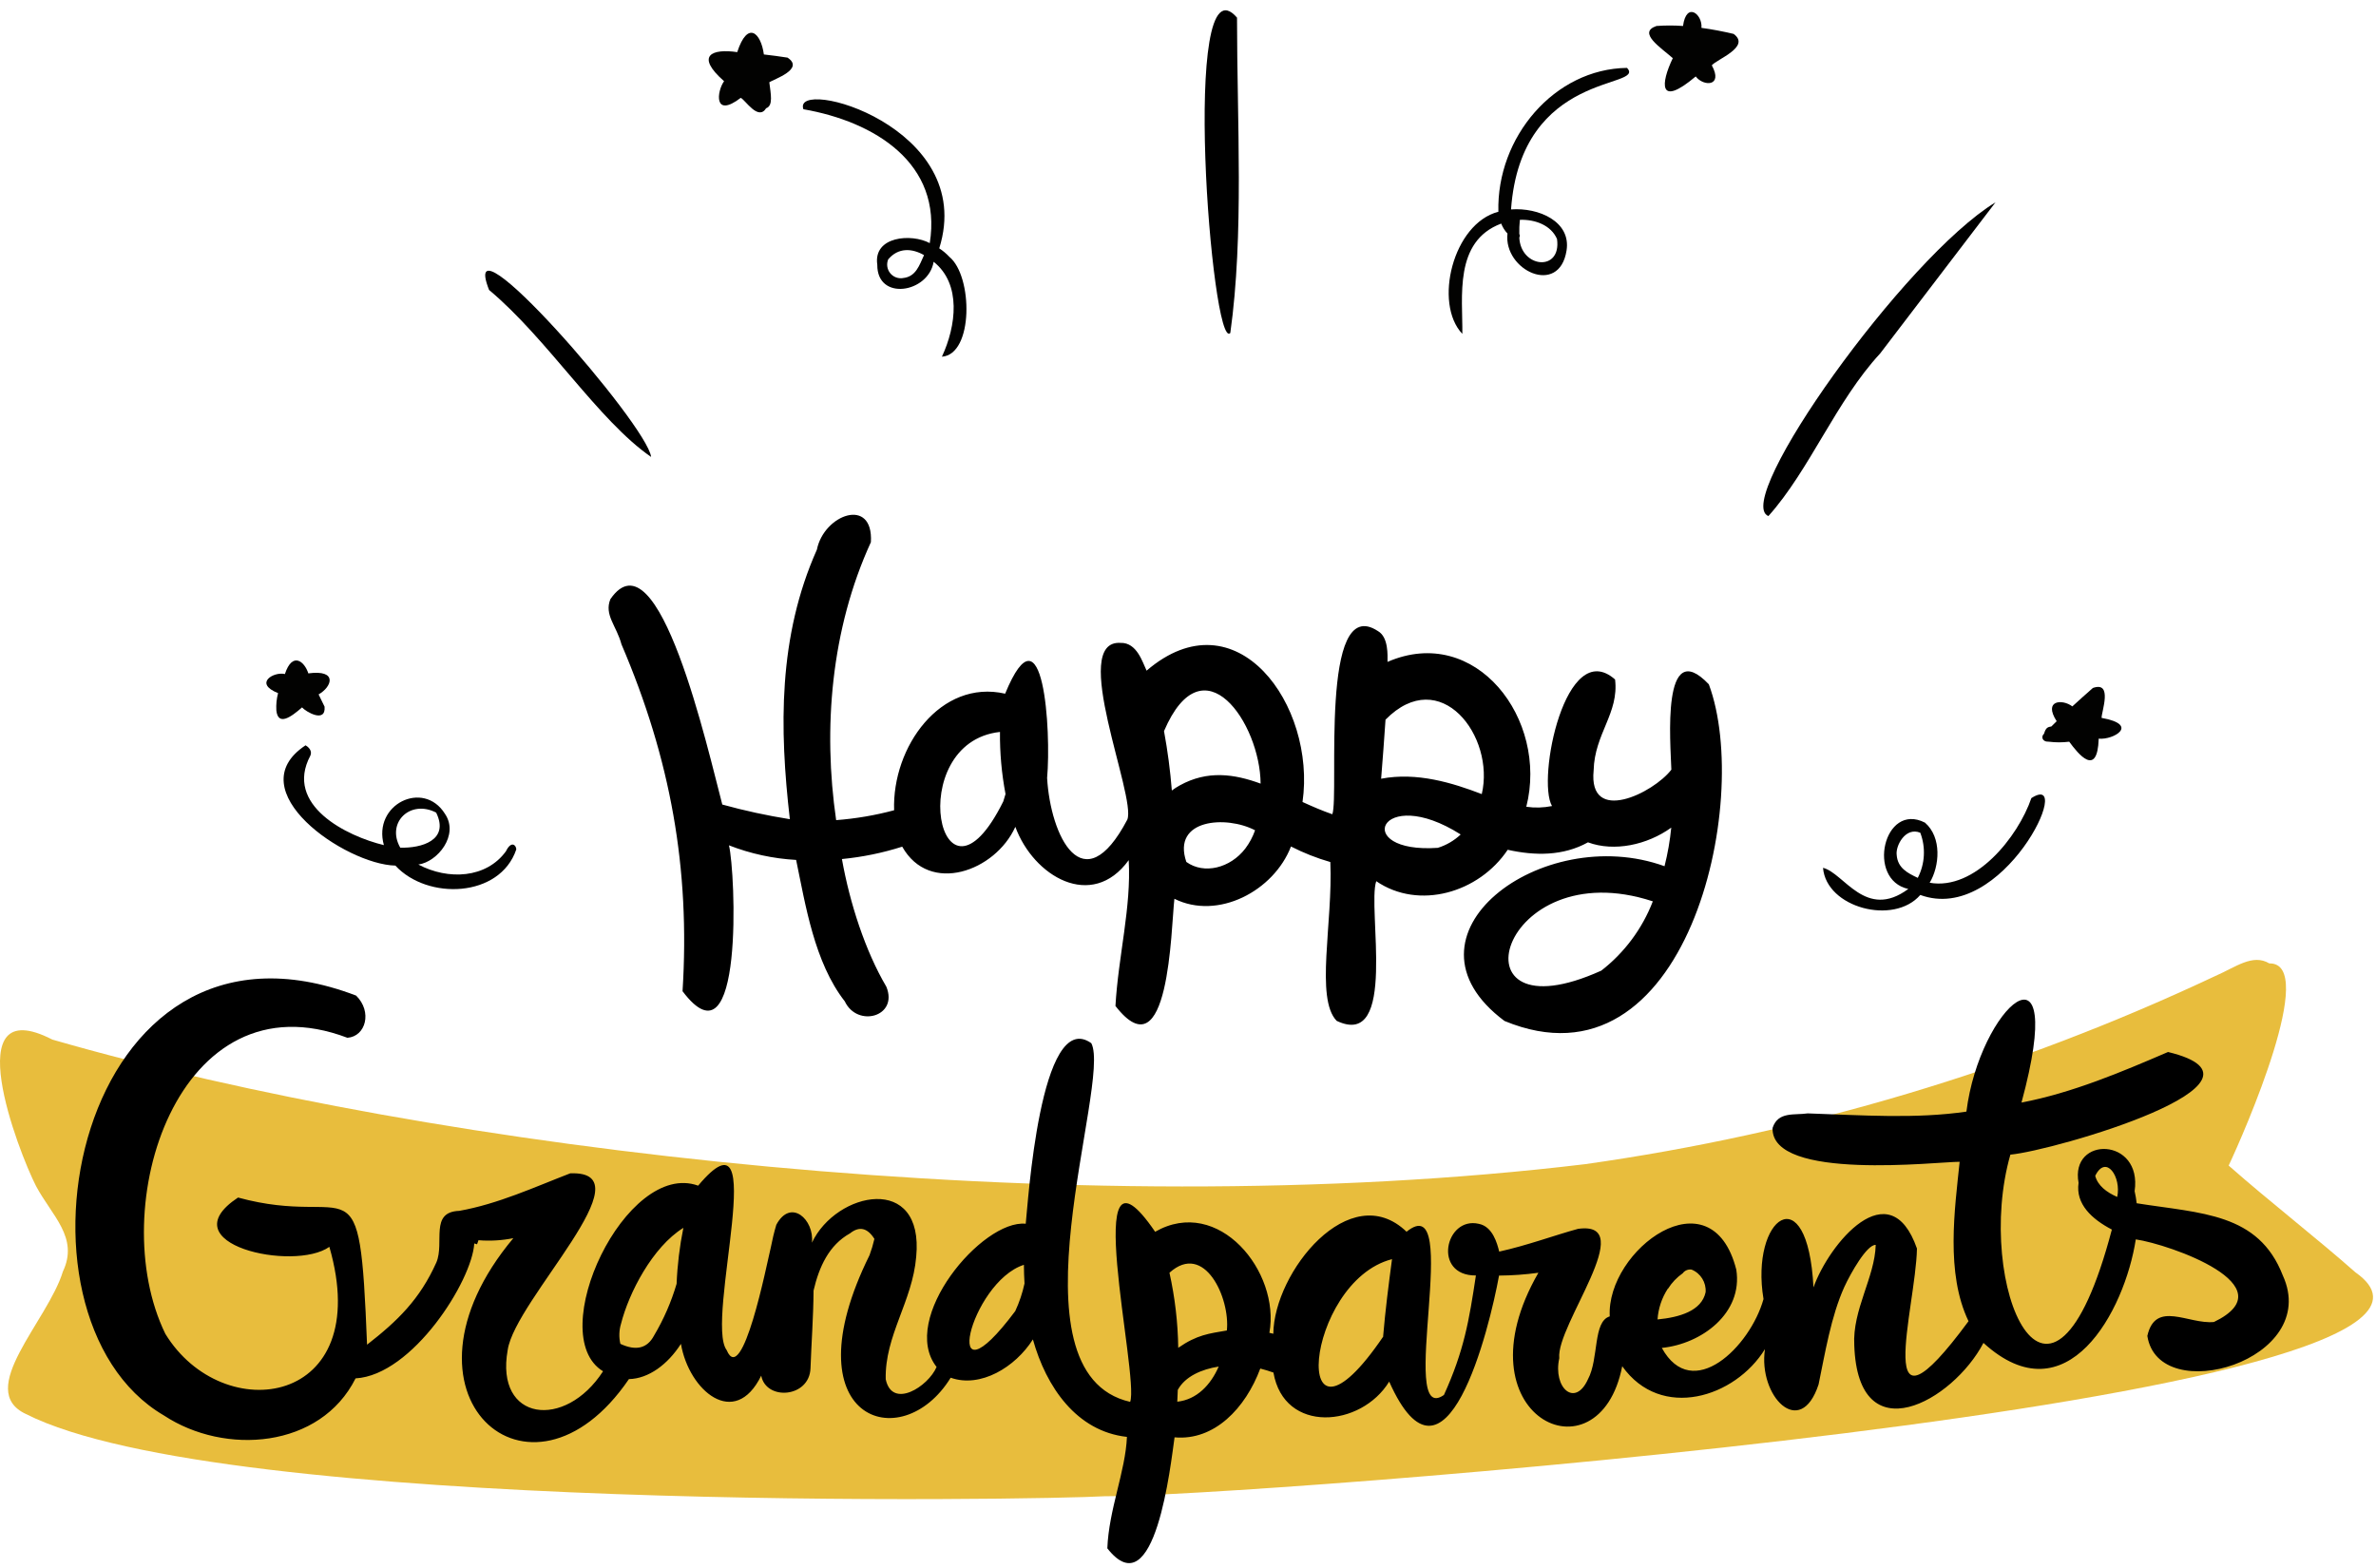 <svg width="200" height="132" viewBox="0 0 200 132" fill="none" xmlns="http://www.w3.org/2000/svg">
<path d="M198.271 107.112C194.949 104.178 191.136 101.238 187.598 98.121C188.921 95.318 195.178 81.023 191.019 81.103C189.617 80.262 188.187 81.421 186.472 82.164C169.681 90.071 151.798 95.411 133.421 98.005C89.963 103.229 36.692 96.837 4.402 87.514C-3.659 83.365 1.528 96.897 3.028 99.837C4.369 102.36 6.654 104.178 5.294 107.042C4.019 111.22 -2.131 117.033 2.192 119.042C18.823 127.453 87.551 126.285 93.014 125.958C103.079 126.103 213.734 117.977 198.271 107.112Z" fill="#E8BD3D"/>
<path d="M54.808 38.467C54.486 35.738 38.374 17.299 41.168 24.411C46.089 28.519 50.369 35.411 54.808 38.467V38.467Z" fill="black"/>
<path d="M104.126 1.486C99.346 -4.065 101.986 29.72 103.561 28.033C104.72 19.771 104.126 10.271 104.126 1.486V1.486Z" fill="black"/>
<path d="M167.972 17.033C160.294 21.706 145.752 42.196 148.855 43.444C152.318 39.579 154.556 33.757 158.262 29.757" fill="black"/>
<path d="M143.841 57.607C139.832 53.402 140.617 62.561 140.687 64.794C139.173 66.766 133.678 69.467 134.145 64.85C134.22 61.762 136.29 60.047 135.949 57.201C131.776 53.533 129.341 65.612 130.64 67.855C129.928 68.001 129.196 68.022 128.477 67.916C130.346 60.556 124.22 52.495 116.794 55.72C116.794 55.206 116.897 53.645 115.986 53.126C111.023 49.855 112.748 66.888 112.15 68.547C111.313 68.257 110.477 67.897 109.64 67.514C110.804 59.383 104.075 49.977 96.514 56.458C96.178 55.766 95.701 54.075 94.323 54.121C89.953 53.841 95.664 67.047 94.893 68.995C91.154 76.103 88.421 70.36 88.14 65.491C88.495 61.584 87.841 50.537 84.608 58.397C79.173 57.154 75.084 62.878 75.262 68.21C73.665 68.638 72.032 68.916 70.383 69.042C69.262 61.336 69.944 52.981 73.308 45.64C73.528 41.785 69.351 43.304 68.762 46.271C65.491 53.603 65.603 61.313 66.486 68.963C64.569 68.659 62.67 68.247 60.799 67.729C59.608 63.234 55.435 44.542 51.379 50.439C50.841 51.771 51.893 52.673 52.313 54.243C56.444 63.897 58.103 73.121 57.453 83.444C62.65 90.336 61.907 73.364 61.36 71.163C63.168 71.868 65.076 72.283 67.014 72.392C67.794 76.131 68.542 81.009 71.108 84.294C72.164 86.537 75.645 85.593 74.608 83.065C72.841 80.065 71.537 76.056 70.869 72.318C72.593 72.151 74.294 71.802 75.944 71.276C78.243 75.36 83.776 73.346 85.467 69.607C86.986 73.762 91.897 76.701 95.009 72.411C95.238 76.369 94.131 80.486 93.893 84.687C98.43 90.523 98.566 78.168 98.855 75.663C102.519 77.486 107.224 75.005 108.668 71.262C109.728 71.803 110.838 72.241 111.981 72.57C112.206 77.668 110.692 84.061 112.514 85.939C117.682 88.397 115.07 76.416 115.846 74.182C119.43 76.635 124.491 75.159 126.911 71.537C129.21 72.051 131.584 72.07 133.668 70.911C135.879 71.729 138.659 71.126 140.678 69.673C140.571 70.768 140.382 71.854 140.112 72.921C129.794 69.182 116.995 78.752 126.64 85.948C141.949 92.28 147.537 67.514 143.841 57.607V57.607ZM84.449 67.472C79.089 78.266 75.963 62.514 84.173 61.617C84.155 63.371 84.312 65.123 84.64 66.846C84.579 67.056 84.514 67.266 84.449 67.472V67.472ZM104.827 71.43C103.561 73.084 101.346 73.635 99.86 72.561C98.622 68.939 103.229 68.626 105.645 69.897C105.453 70.447 105.177 70.964 104.827 71.43ZM99.308 66.117C99.076 66.244 98.853 66.388 98.64 66.547C98.507 64.87 98.287 63.201 97.981 61.547C101.29 53.813 106.08 60.916 106.112 65.967C103.893 65.154 101.64 64.827 99.308 66.117V66.117ZM121.028 71.374C113.706 71.883 116.117 65.916 122.953 70.248C122.406 70.766 121.748 71.151 121.028 71.374ZM124.72 66.846C122.285 65.911 119.266 64.977 116.257 65.556C116.383 63.902 116.523 62.238 116.626 60.584C121.248 55.888 125.869 61.991 124.729 66.846H124.72ZM134.79 81.71C121.813 87.584 126.196 71.621 139.126 75.879C138.239 78.181 136.739 80.197 134.79 81.71Z" fill="black"/>
<path d="M43.458 71.509C43.458 71.154 43.042 70.734 42.589 71.659C40.935 73.949 37.724 74.108 35.215 72.78C36.832 72.556 38.668 70.294 37.453 68.509C35.645 65.612 31.351 67.715 32.313 71.145C29.215 70.402 23.902 67.794 26.122 63.617C26.234 63.383 26.196 63.023 25.72 62.743C19.972 66.533 29.084 72.776 33.281 72.869C35.981 75.799 42.08 75.584 43.458 71.509V71.509ZM36.715 68.411C37.855 70.748 35.463 71.411 33.692 71.36C32.486 69.243 34.542 67.276 36.72 68.411H36.715Z" fill="#020201"/>
<path d="M170.991 67.187C169.869 70.458 166.252 74.986 162.43 74.313C163.262 72.935 163.477 70.5 162.033 69.252C158.561 67.477 157.075 74.061 160.631 74.836C157.037 77.491 155.229 73.491 153.453 73.056C153.724 76.416 159.407 77.925 161.64 75.341C168.603 77.888 174.766 64.757 170.991 67.187V67.187ZM159.654 71.972C159.547 71.21 160.388 69.584 161.64 70.103C162.112 71.342 162.036 72.723 161.43 73.902C160.566 73.495 159.734 73.07 159.654 71.972V71.972Z" fill="#020201"/>
<path d="M27.322 59.491L26.818 58.458C27.935 57.832 28.467 56.35 25.953 56.687C25.64 55.692 24.617 54.818 23.981 56.743C23.047 56.519 21.327 57.523 23.407 58.35C23.282 58.824 23.233 59.315 23.262 59.804C23.402 61.136 24.477 60.388 25.425 59.551C25.724 59.902 27.435 60.921 27.322 59.491Z" fill="#020201"/>
<path d="M176.168 57.916C175.586 58.427 175.009 58.944 174.439 59.467C173.612 58.832 171.967 58.925 173.121 60.715L172.677 61.154C172.388 61.206 172.21 61.234 172.056 61.771C171.799 61.986 171.874 62.467 172.467 62.439C173.035 62.511 173.61 62.511 174.177 62.439C174.934 63.472 176.551 65.495 176.659 62.182C177.883 62.313 180.14 61.014 176.902 60.435C176.883 59.944 177.878 57.313 176.168 57.916Z" fill="#020201"/>
<path d="M79.906 21.617C79.654 21.347 79.37 21.108 79.061 20.907C82.285 10.626 66.64 6.421 67.626 9.196C73.621 10.238 79.341 13.752 78.262 20.467C76.724 19.636 73.491 19.883 73.846 22.285C73.818 25.374 78.154 24.668 78.589 22.037C80.948 23.907 80.491 27.449 79.285 30.028C81.958 29.841 81.897 23.234 79.906 21.617V21.617ZM76.028 23.407C75.614 23.48 75.193 23.322 74.93 22.994C74.667 22.665 74.604 22.22 74.766 21.832C75.617 20.827 76.766 20.897 77.78 21.477C77.388 22.323 77.103 23.299 76.009 23.407H76.028Z" fill="#020201"/>
<path d="M136.958 5.715C130.841 5.79 125.967 11.551 126.126 17.827C122.294 18.813 120.654 25.547 123.093 28.108C123.135 25.023 122.355 20.322 126.364 18.822C126.484 19.133 126.663 19.417 126.892 19.659C126.537 22.752 131.248 24.986 131.864 21.093C132.257 18.654 129.528 17.453 127.191 17.631C128.037 5.883 138.603 7.5 136.958 5.715V5.715ZM127.934 18.505C129.252 18.463 130.561 18.972 131.061 20.117C131.458 22.921 127.995 22.565 127.888 19.991C127.949 19.904 127.949 19.788 127.888 19.701C127.879 19.302 127.894 18.902 127.934 18.505V18.505Z" fill="#020201"/>
<path d="M145.93 2.855C145.033 2.645 144.131 2.467 143.22 2.346C143.322 1.196 141.949 0.098 141.668 2.187C140.925 2.133 140.178 2.133 139.435 2.187C137.804 2.738 139.818 4.019 140.808 4.897C139.79 7.005 139.575 9.103 142.738 6.435C143.378 7.29 145.075 7.308 144.093 5.5C144.505 4.986 147.402 3.944 145.93 2.855V2.855Z" fill="#020201"/>
<path d="M66.29 4.851C65.626 4.748 64.963 4.659 64.299 4.584C64.056 2.776 62.939 1.682 62.056 4.388C59.93 4.075 58.486 4.668 60.949 6.836C60.332 7.687 60.061 9.991 62.35 8.238C62.724 8.388 63.818 10.206 64.49 9.112C65.107 8.897 64.874 7.888 64.757 6.925C65.14 6.668 67.757 5.813 66.29 4.851V4.851Z" fill="#020201"/>
<path d="M192.154 107.369C190.103 102.098 185.29 102.159 179.855 101.294C179.817 100.952 179.759 100.612 179.682 100.276C180.351 95.729 174.229 95.603 174.963 99.575C174.701 101.364 176.084 102.631 177.766 103.509C172.537 123.369 166.126 108.023 169.224 97.201C172.851 96.878 192.907 91.079 182.495 88.561C178.565 90.252 174.435 92 170.159 92.818C174.15 78.089 166.622 84.752 165.523 93.579C161.29 94.206 156.715 93.883 152.164 93.729C151.051 93.897 149.664 93.542 149.206 94.958C149.065 99.467 163.215 97.785 164.953 97.804C164.542 101.799 163.757 107.173 165.701 111.224C157.43 122.439 161.262 110.192 161.36 105.107C159.056 98.519 153.953 104.71 152.65 108.378C152.159 98.878 147.299 102.514 148.444 109.36C147.322 113.378 142.453 118.135 139.883 113.472C143.22 113.14 146.724 110.561 146.154 106.888C144.061 98.65 135.201 105.224 135.5 110.818C134.07 111.248 134.598 114.388 133.664 116.117C132.575 118.519 130.706 116.827 131.252 114.341C130.958 111.575 138.042 102.724 132.832 103.449C130.879 103.981 128.542 104.85 126.196 105.364C126.023 104.659 125.64 103.257 124.486 103.028C121.654 102.36 120.551 107.402 124.234 107.374C123.654 111.206 123.238 113.701 121.542 117.435C117.523 120.238 123.201 99.804 118.397 103.692C113.64 99.117 107.229 107.089 107.182 112.28L106.851 112.201C107.785 107.061 102.561 100.64 97.234 103.696C90.72 94.163 95.93 115.846 95.131 118.014C84.514 115.584 93.598 91.121 91.86 87.818C87.542 84.766 86.514 101.542 86.341 103.019C82.673 102.649 75.659 111.023 78.837 115.075C78.14 116.72 75.098 118.668 74.556 116.112C74.467 112.439 76.804 109.57 77.121 105.804C77.804 98.738 70.388 100.294 68.346 104.612C68.551 102.678 66.566 100.836 65.346 103.107C65.159 103.734 65.005 104.378 64.879 105.033C64.523 106.519 62.491 116.785 61.168 113.659C59.299 111.192 65.019 92.36 58.766 99.813C52.692 97.617 45.729 112.374 50.762 115.439C47.556 120.397 41.659 119.645 42.734 113.654C43.35 109.416 54.687 98.509 48 98.776C44.991 99.934 41.925 101.355 38.654 101.935C36.145 102.023 37.435 104.598 36.734 106.271C35.332 109.397 33.463 111.201 30.897 113.201C30.252 97.005 29.794 103.481 20.037 100.813C14.112 104.734 24.766 107.079 27.724 104.963C31.603 118.406 18.757 120.21 13.916 112.285C8.734 101.649 15 81.963 29.243 87.364C30.79 87.252 31.355 85.168 29.977 83.813C6.299 74.771 -0.528 110.785 13.799 119.159C18.939 122.547 26.972 121.939 29.93 116.037C34.715 115.766 39.743 107.822 39.921 104.678L40.154 104.748C40.196 104.635 40.243 104.523 40.276 104.406C41.257 104.486 42.245 104.428 43.21 104.234C32.229 117.346 44.612 128.322 52.939 116.098C54.598 116.061 56.21 114.86 57.318 113.131C57.986 117.07 61.85 120.35 64.075 115.808C64.486 117.935 68.131 117.678 68.224 115.187C68.299 113.061 68.467 110.855 68.481 108.645C68.949 106.64 69.776 104.818 71.551 103.827C72.332 103.206 73.014 103.36 73.603 104.294C73.496 104.761 73.359 105.22 73.192 105.668C66.355 119.486 75.869 122.729 80.023 115.981C82.528 116.874 85.467 115.093 86.944 112.757C88.061 116.757 90.617 120.495 94.86 120.963C94.738 123.878 93.332 127.075 93.21 130.346C97.243 135.486 98.551 123.178 98.869 121C102.22 121.304 104.841 118.547 106.084 115.21C106.463 115.304 106.827 115.42 107.192 115.547C108.089 120.724 114.575 120.173 116.935 116.308C121.678 126.953 125.379 111.808 126.182 107.383C127.291 107.375 128.397 107.296 129.495 107.145C122.537 119.22 134.603 124.963 136.551 115.014C139.822 119.617 146.056 117.649 148.565 113.575C147.977 117.528 151.542 121.22 153.079 116.547C153.622 113.944 154.117 110.836 155.248 108.336C155.776 107.192 157.14 104.766 157.888 104.799C157.818 107.528 155.916 110.266 156.084 113.252C156.397 122.43 164.374 117.981 166.958 113.051C173.967 119.444 178.846 110.388 179.78 104.336C182.608 104.748 192.664 108.248 186.36 111.29C184.215 111.505 181.435 109.421 180.752 112.463C181.701 118.551 195.425 114.528 192.154 107.369V107.369ZM56.953 108.075C56.505 109.6 55.868 111.063 55.056 112.43C54.486 113.511 53.541 113.744 52.22 113.131C52.089 112.57 52.108 111.985 52.276 111.435C52.93 108.85 54.916 104.986 57.523 103.364C57.208 104.917 57.017 106.492 56.953 108.075V108.075ZM85.458 110.374C79.005 118.995 81.635 107.935 86.187 106.477C86.187 107 86.21 107.528 86.238 108.051C86.065 108.852 85.803 109.631 85.458 110.374ZM99.098 118L99.14 117.005C99.762 115.864 101.159 115.266 102.584 115.042C101.911 116.589 100.734 117.827 99.098 118ZM103.271 112.005C101.766 112.266 100.771 112.36 99.178 113.463C99.148 111.337 98.901 109.22 98.439 107.145C101.374 104.491 103.561 109.28 103.271 112.005V112.005ZM116.444 112.5C108.43 124.304 109.766 107.902 117.173 106C116.883 108.168 116.608 110.332 116.425 112.5H116.444ZM140.407 108.486C140.729 107.975 141.15 107.533 141.645 107.187C141.816 106.954 142.102 106.836 142.388 106.878C143.154 107.19 143.631 107.96 143.57 108.785C143.234 110.35 141.388 110.897 139.523 111.075C139.586 110.152 139.883 109.261 140.388 108.486H140.407ZM178.234 100.771C177.299 100.364 176.579 99.799 176.365 98.986C177.28 97.131 178.584 99.098 178.215 100.771H178.234Z" fill="black"/>
</svg>

